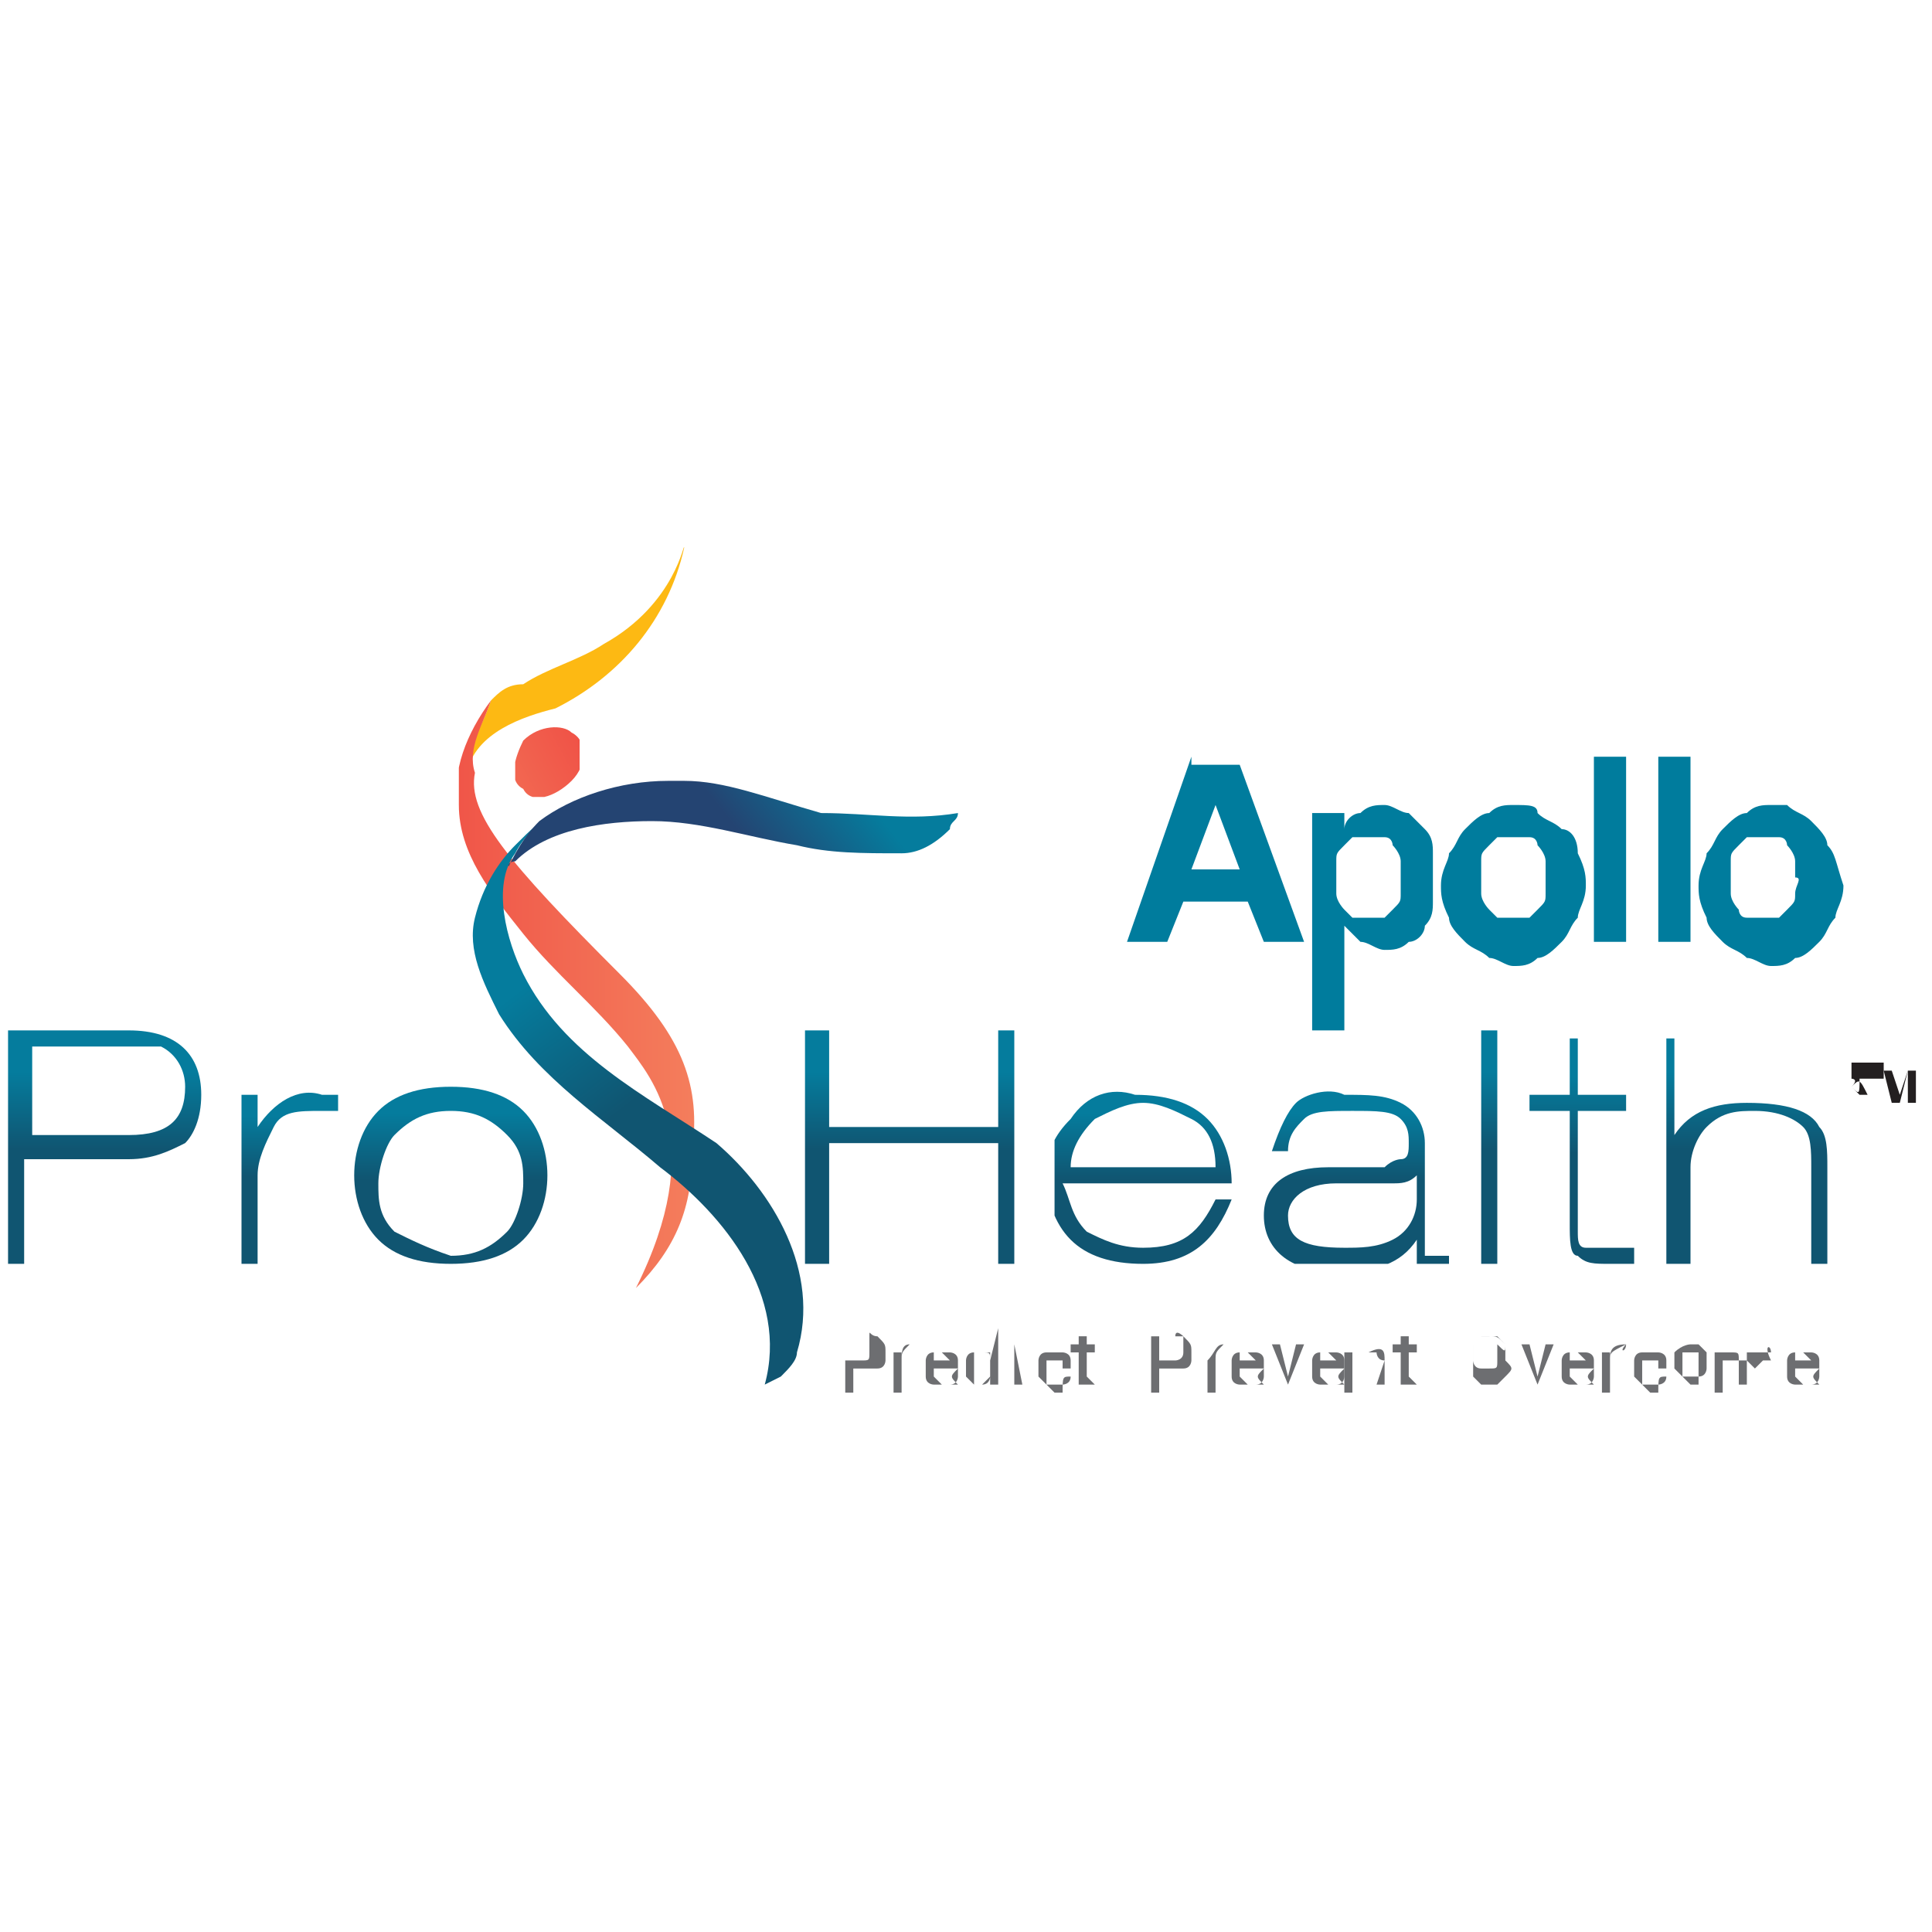 <?xml version="1.0" encoding="utf-8"?>
<!-- Generator: Adobe Illustrator 25.0.0, SVG Export Plug-In . SVG Version: 6.00 Build 0)  -->
<svg version="1.1" id="Layer_1" xmlns="http://www.w3.org/2000/svg" xmlns:xlink="http://www.w3.org/1999/xlink" x="0px" y="0px"
	 viewBox="0 0 24 24" style="enable-background:new 0 0 24 24;" xml:space="preserve">
<style type="text/css">
	.st0{clip-path:url(#SVGID_2_);}
	.st1{clip-path:url(#SVGID_4_);}
	.st2{clip-path:url(#SVGID_6_);fill:url(#SVGID_7_);}
	.st3{clip-path:url(#SVGID_9_);fill:url(#SVGID_10_);}
	.st4{clip-path:url(#SVGID_12_);fill:url(#SVGID_13_);}
	.st5{clip-path:url(#SVGID_15_);fill:url(#SVGID_16_);}
	.st6{clip-path:url(#SVGID_18_);fill:url(#SVGID_19_);}
	.st7{clip-path:url(#SVGID_21_);fill:url(#SVGID_22_);}
	.st8{clip-path:url(#SVGID_24_);fill:url(#SVGID_25_);}
	.st9{clip-path:url(#SVGID_27_);fill:url(#SVGID_28_);}
	.st10{clip-path:url(#SVGID_30_);fill-rule:evenodd;clip-rule:evenodd;fill:#007C9D;}
	.st11{clip-path:url(#SVGID_32_);fill:url(#SVGID_33_);}
	.st12{clip-path:url(#SVGID_35_);}
	.st13{clip-path:url(#SVGID_37_);}
	.st14{clip-path:url(#SVGID_39_);fill:url(#SVGID_40_);}
	.st15{clip-path:url(#SVGID_35_);fill:#FDB913;}
	.st16{clip-path:url(#SVGID_42_);}
	.st17{clip-path:url(#SVGID_44_);fill:url(#SVGID_45_);}
	.st18{clip-path:url(#SVGID_47_);fill:url(#SVGID_48_);}
	.st19{clip-path:url(#SVGID_50_);fill:url(#SVGID_51_);}
	.st20{clip-path:url(#SVGID_53_);fill:#6D6E71;}
	.st21{clip-path:url(#SVGID_53_);fill:#231F20;}
</style>
<g id="Artwork_55_1_">
	<g>
		<defs>
			<rect id="SVGID_1_" x="0.1" y="6.8" width="23.7" height="10.5"/>
		</defs>
		<clipPath id="SVGID_2_">
			<use xlink:href="#SVGID_1_"  style="overflow:visible;"/>
		</clipPath>
		<g class="st0">
			<defs>
				<rect id="SVGID_3_" x="0.1" y="6.8" width="23.7" height="10.5"/>
			</defs>
			<clipPath id="SVGID_4_">
				<use xlink:href="#SVGID_3_"  style="overflow:visible;"/>
			</clipPath>
			<g class="st1">
				<defs>
					<path id="SVGID_5_" d="M4.9,15.3c-0.2-0.2-0.2-0.4-0.2-0.6c0-0.2,0.1-0.5,0.2-0.6c0.2-0.2,0.4-0.3,0.7-0.3
						c0.3,0,0.5,0.1,0.7,0.3c0.2,0.2,0.2,0.4,0.2,0.6c0,0.2-0.1,0.5-0.2,0.6c-0.2,0.2-0.4,0.3-0.7,0.3C5.3,15.5,5.1,15.4,4.9,15.3
						 M4.7,13.8c-0.2,0.2-0.3,0.5-0.3,0.8c0,0.3,0.1,0.6,0.3,0.8c0.2,0.2,0.5,0.3,0.9,0.3c0.4,0,0.7-0.1,0.9-0.3
						c0.2-0.2,0.3-0.5,0.3-0.8c0-0.3-0.1-0.6-0.3-0.8c-0.2-0.2-0.5-0.3-0.9-0.3C5.2,13.5,4.9,13.6,4.7,13.8"/>
				</defs>
				<clipPath id="SVGID_6_">
					<use xlink:href="#SVGID_5_"  style="overflow:visible;"/>
				</clipPath>
				
					<linearGradient id="SVGID_7_" gradientUnits="userSpaceOnUse" x1="1.578" y1="21.439" x2="1.619" y2="21.439" gradientTransform="matrix(0 50.46 50.46 0 -1076.236 -66.052)">
					<stop  offset="0" style="stop-color:#057C9D"/>
					<stop  offset="0.142" style="stop-color:#057C9D"/>
					<stop  offset="0.521" style="stop-color:#105571"/>
					<stop  offset="1" style="stop-color:#105571"/>
				</linearGradient>
				<rect x="4.4" y="13.5" class="st2" width="2.4" height="2.2"/>
			</g>
			<g class="st1">
				<defs>
					<path id="SVGID_8_" d="M3.2,14v-0.4H3v2.1h0.2v-1.1c0-0.2,0.1-0.4,0.2-0.6c0.1-0.2,0.3-0.2,0.6-0.2c0.1,0,0.2,0,0.2,0l0,0v-0.2
						l0,0c-0.1,0-0.1,0-0.2,0C3.7,13.5,3.4,13.7,3.2,14"/>
				</defs>
				<clipPath id="SVGID_9_">
					<use xlink:href="#SVGID_8_"  style="overflow:visible;"/>
				</clipPath>
				
					<linearGradient id="SVGID_10_" gradientUnits="userSpaceOnUse" x1="1.626" y1="22.317" x2="1.667" y2="22.317" gradientTransform="matrix(0 49 49 0 -1089.897 -66.109)">
					<stop  offset="0" style="stop-color:#057C9D"/>
					<stop  offset="0.142" style="stop-color:#057C9D"/>
					<stop  offset="0.521" style="stop-color:#105571"/>
					<stop  offset="1" style="stop-color:#105571"/>
				</linearGradient>
				<rect x="3" y="13.5" class="st3" width="1.2" height="2.2"/>
			</g>
			<g class="st1">
				<defs>
					<path id="SVGID_11_" d="M0.4,13h1.2C1.8,13,1.9,13,2,13c0.2,0.1,0.3,0.3,0.3,0.5c0,0.4-0.2,0.6-0.7,0.6H0.4V13z M0.1,12.8v2.9
						h0.2v-1.3h1.3c0.3,0,0.5-0.1,0.7-0.2c0.1-0.1,0.2-0.3,0.2-0.6c0-0.5-0.3-0.8-0.9-0.8H0.1z"/>
				</defs>
				<clipPath id="SVGID_12_">
					<use xlink:href="#SVGID_11_"  style="overflow:visible;"/>
				</clipPath>
				
					<linearGradient id="SVGID_13_" gradientUnits="userSpaceOnUse" x1="1.47" y1="23.567" x2="1.51" y2="23.567" gradientTransform="matrix(0 65.889 65.889 0 -1551.437 -83.964)">
					<stop  offset="0" style="stop-color:#057C9D"/>
					<stop  offset="0.142" style="stop-color:#057C9D"/>
					<stop  offset="0.521" style="stop-color:#105571"/>
					<stop  offset="1" style="stop-color:#105571"/>
				</linearGradient>
				<rect x="0.1" y="12.8" class="st4" width="2.4" height="2.9"/>
			</g>
			<g class="st1">
				<defs>
					<path id="SVGID_14_" d="M19.5,12.9v0.7H19v0.2h0.5v1.4c0,0.2,0,0.4,0.1,0.4c0.1,0.1,0.2,0.1,0.4,0.1c0.1,0,0.2,0,0.3,0l0,0
						v-0.2c0,0-0.3,0-0.3,0c-0.1,0-0.2,0-0.3,0c-0.1,0-0.1-0.1-0.1-0.2v-1.5h0.6v-0.2h-0.6v-0.7H19.5z"/>
				</defs>
				<clipPath id="SVGID_15_">
					<use xlink:href="#SVGID_14_"  style="overflow:visible;"/>
				</clipPath>
				
					<linearGradient id="SVGID_16_" gradientUnits="userSpaceOnUse" x1="1.467" y1="16.786" x2="1.507" y2="16.786" gradientTransform="matrix(0 64.167 64.167 0 -1057.417 -81.144)">
					<stop  offset="0" style="stop-color:#057C9D"/>
					<stop  offset="0.142" style="stop-color:#057C9D"/>
					<stop  offset="0.521" style="stop-color:#105571"/>
					<stop  offset="1" style="stop-color:#105571"/>
				</linearGradient>
				<rect x="19" y="12.9" class="st5" width="1.3" height="2.8"/>
			</g>
			<g class="st1">
				<defs>
					<rect id="SVGID_17_" x="18.4" y="12.8" width="0.2" height="2.9"/>
				</defs>
				<clipPath id="SVGID_18_">
					<use xlink:href="#SVGID_17_"  style="overflow:visible;"/>
				</clipPath>
				
					<linearGradient id="SVGID_19_" gradientUnits="userSpaceOnUse" x1="1.47" y1="17.382" x2="1.51" y2="17.382" gradientTransform="matrix(0 65.889 65.889 0 -1126.704 -83.964)">
					<stop  offset="0" style="stop-color:#057C9D"/>
					<stop  offset="0.142" style="stop-color:#057C9D"/>
					<stop  offset="0.521" style="stop-color:#105571"/>
					<stop  offset="1" style="stop-color:#105571"/>
				</linearGradient>
				<rect x="18.4" y="12.8" class="st6" width="0.2" height="2.9"/>
			</g>
			<g class="st1">
				<defs>
					<path id="SVGID_20_" d="M16,15.1c0-0.2,0.2-0.4,0.6-0.4l0.7,0c0.1,0,0.2,0,0.3-0.1v0.3c0,0.2-0.1,0.4-0.3,0.5
						c-0.2,0.1-0.4,0.1-0.6,0.1C16.2,15.5,16,15.4,16,15.1 M16.1,13.7c-0.1,0.1-0.2,0.3-0.3,0.6l0,0H16l0,0c0-0.2,0.1-0.3,0.2-0.4
						c0.1-0.1,0.3-0.1,0.6-0.1c0.3,0,0.5,0,0.6,0.1c0.1,0.1,0.1,0.2,0.1,0.3c0,0.1,0,0.2-0.1,0.2c0,0-0.1,0-0.2,0.1l-0.7,0
						c-0.5,0-0.8,0.2-0.8,0.6c0,0.4,0.3,0.7,0.9,0.7c0.5,0,0.8-0.1,1-0.4c0,0.1,0,0.2,0,0.3c0,0.1,0.1,0.1,0.2,0.1
						c0.1,0,0.2,0,0.2,0l0,0v-0.2l0,0c-0.1,0-0.1,0-0.2,0c-0.1,0-0.1,0-0.1,0c0,0,0-0.1,0-0.2v-1.2c0-0.2-0.1-0.4-0.3-0.5
						c-0.2-0.1-0.4-0.1-0.7-0.1C16.5,13.5,16.2,13.6,16.1,13.7"/>
				</defs>
				<clipPath id="SVGID_21_">
					<use xlink:href="#SVGID_20_"  style="overflow:visible;"/>
				</clipPath>
				
					<linearGradient id="SVGID_22_" gradientUnits="userSpaceOnUse" x1="1.578" y1="16.134" x2="1.619" y2="16.134" gradientTransform="matrix(0 50.46 50.46 0 -797.22 -66.052)">
					<stop  offset="0" style="stop-color:#057C9D"/>
					<stop  offset="0.142" style="stop-color:#057C9D"/>
					<stop  offset="0.521" style="stop-color:#105571"/>
					<stop  offset="1" style="stop-color:#105571"/>
				</linearGradient>
				<rect x="15.7" y="13.5" class="st7" width="2.4" height="2.2"/>
			</g>
			<g class="st1">
				<defs>
					<polygon id="SVGID_23_" points="12.4,12.8 12.4,14 10.3,14 10.3,12.8 10,12.8 10,15.7 10.3,15.7 10.3,14.2 12.4,14.2 
						12.4,15.7 12.7,15.7 12.7,12.8 					"/>
				</defs>
				<clipPath id="SVGID_24_">
					<use xlink:href="#SVGID_23_"  style="overflow:visible;"/>
				</clipPath>
				
					<linearGradient id="SVGID_25_" gradientUnits="userSpaceOnUse" x1="1.47" y1="19.974" x2="1.51" y2="19.974" gradientTransform="matrix(0 65.889 65.889 0 -1304.715 -83.964)">
					<stop  offset="0" style="stop-color:#057C9D"/>
					<stop  offset="0.142" style="stop-color:#057C9D"/>
					<stop  offset="0.521" style="stop-color:#105571"/>
					<stop  offset="1" style="stop-color:#105571"/>
				</linearGradient>
				<rect x="10" y="12.8" class="st8" width="2.6" height="2.9"/>
			</g>
			<g class="st1">
				<defs>
					<path id="SVGID_26_" d="M13.6,13.9c0.2-0.1,0.4-0.2,0.6-0.2c0.2,0,0.4,0.1,0.6,0.2c0.2,0.1,0.3,0.3,0.3,0.6h-1.8
						C13.3,14.3,13.4,14.1,13.6,13.9 M13.3,13.9c-0.2,0.2-0.3,0.4-0.3,0.7c0,0.3,0.1,0.6,0.3,0.8c0.2,0.2,0.5,0.3,0.9,0.3
						c0.6,0,0.9-0.3,1.1-0.8l0,0h-0.2l0,0c-0.2,0.4-0.4,0.6-0.9,0.6c-0.3,0-0.5-0.1-0.7-0.2c-0.2-0.2-0.2-0.4-0.3-0.6h2.1v0
						c0-0.3-0.1-0.6-0.3-0.8c-0.2-0.2-0.5-0.3-0.9-0.3C13.8,13.5,13.5,13.6,13.3,13.9"/>
				</defs>
				<clipPath id="SVGID_27_">
					<use xlink:href="#SVGID_26_"  style="overflow:visible;"/>
				</clipPath>
				
					<linearGradient id="SVGID_28_" gradientUnits="userSpaceOnUse" x1="1.578" y1="17.386" x2="1.619" y2="17.386" gradientTransform="matrix(0 50.46 50.46 0 -863.094 -66.052)">
					<stop  offset="0" style="stop-color:#057C9D"/>
					<stop  offset="0.142" style="stop-color:#057C9D"/>
					<stop  offset="0.521" style="stop-color:#105571"/>
					<stop  offset="1" style="stop-color:#105571"/>
				</linearGradient>
				<rect x="13.1" y="13.5" class="st9" width="2.3" height="2.2"/>
			</g>
			<g class="st1">
				<defs>
					<rect id="SVGID_29_" x="0.1" y="6.8" width="23.7" height="10.5"/>
				</defs>
				<clipPath id="SVGID_30_">
					<use xlink:href="#SVGID_29_"  style="overflow:visible;"/>
				</clipPath>
				<path class="st10" d="M14.8,9.4L14,11.7h0.5l0.2-0.5h0.8l0.2,0.5h0.5l-0.8-2.2H14.8z M14.8,10.8l0.3-0.8h0l0.3,0.8H14.8z
					 M17.7,10.3c-0.1-0.1-0.1-0.1-0.2-0.2c-0.1,0-0.2-0.1-0.3-0.1c-0.1,0-0.2,0-0.3,0.1c-0.1,0-0.2,0.1-0.2,0.2h0v-0.2h-0.4v2.7h0.4
					v-1.3h0c0.1,0.1,0.1,0.1,0.2,0.2c0.1,0,0.2,0.1,0.3,0.1c0.1,0,0.2,0,0.3-0.1c0.1,0,0.2-0.1,0.2-0.2c0.1-0.1,0.1-0.2,0.1-0.3
					c0-0.1,0-0.2,0-0.3c0-0.1,0-0.2,0-0.3C17.8,10.5,17.8,10.4,17.7,10.3 M17.4,11.1c0,0.1,0,0.1-0.1,0.2c0,0-0.1,0.1-0.1,0.1
					c0,0-0.1,0-0.2,0c-0.1,0-0.1,0-0.2,0c0,0-0.1-0.1-0.1-0.1c0,0-0.1-0.1-0.1-0.2c0-0.1,0-0.1,0-0.2c0-0.1,0-0.1,0-0.2
					c0-0.1,0-0.1,0.1-0.2c0,0,0.1-0.1,0.1-0.1c0,0,0.1,0,0.2,0c0.1,0,0.1,0,0.2,0c0.1,0,0.1,0.1,0.1,0.1c0,0,0.1,0.1,0.1,0.2
					c0,0.1,0,0.1,0,0.2C17.4,10.9,17.4,11,17.4,11.1 M19.4,10.3c-0.1-0.1-0.2-0.1-0.3-0.2C19.1,10,19,10,18.8,10
					c-0.1,0-0.2,0-0.3,0.1c-0.1,0-0.2,0.1-0.3,0.2c-0.1,0.1-0.1,0.2-0.2,0.3c0,0.1-0.1,0.2-0.1,0.4c0,0.1,0,0.2,0.1,0.4
					c0,0.1,0.1,0.2,0.2,0.3c0.1,0.1,0.2,0.1,0.3,0.2c0.1,0,0.2,0.1,0.3,0.1c0.1,0,0.2,0,0.3-0.1c0.1,0,0.2-0.1,0.3-0.2
					c0.1-0.1,0.1-0.2,0.2-0.3c0-0.1,0.1-0.2,0.1-0.4c0-0.1,0-0.2-0.1-0.4C19.6,10.4,19.5,10.3,19.4,10.3 M19.2,11.1
					c0,0.1,0,0.1-0.1,0.2c0,0-0.1,0.1-0.1,0.1c-0.1,0-0.1,0-0.2,0s-0.1,0-0.2,0c0,0-0.1-0.1-0.1-0.1c0,0-0.1-0.1-0.1-0.2
					c0-0.1,0-0.1,0-0.2c0-0.1,0-0.1,0-0.2c0-0.1,0-0.1,0.1-0.2c0,0,0.1-0.1,0.1-0.1c0.1,0,0.1,0,0.2,0s0.1,0,0.2,0
					c0.1,0,0.1,0.1,0.1,0.1c0,0,0.1,0.1,0.1,0.2c0,0.1,0,0.1,0,0.2C19.2,10.9,19.2,11,19.2,11.1 M19.8,11.7h0.4V9.4h-0.4V11.7z
					 M20.5,11.7H21V9.4h-0.4V11.7z M22.7,10.5c0-0.1-0.1-0.2-0.2-0.3c-0.1-0.1-0.2-0.1-0.3-0.2C22.2,10,22.1,10,22,10
					c-0.1,0-0.2,0-0.3,0.1c-0.1,0-0.2,0.1-0.3,0.2c-0.1,0.1-0.1,0.2-0.2,0.3c0,0.1-0.1,0.2-0.1,0.4c0,0.1,0,0.2,0.1,0.4
					c0,0.1,0.1,0.2,0.2,0.3c0.1,0.1,0.2,0.1,0.3,0.2c0.1,0,0.2,0.1,0.3,0.1c0.1,0,0.2,0,0.3-0.1c0.1,0,0.2-0.1,0.3-0.2
					c0.1-0.1,0.1-0.2,0.2-0.3c0-0.1,0.1-0.2,0.1-0.4C22.8,10.7,22.8,10.6,22.7,10.5 M22.3,11.1c0,0.1,0,0.1-0.1,0.2
					c0,0-0.1,0.1-0.1,0.1c-0.1,0-0.1,0-0.2,0c-0.1,0-0.1,0-0.2,0c-0.1,0-0.1-0.1-0.1-0.1c0,0-0.1-0.1-0.1-0.2c0-0.1,0-0.1,0-0.2
					c0-0.1,0-0.1,0-0.2c0-0.1,0-0.1,0.1-0.2c0,0,0.1-0.1,0.1-0.1c0.1,0,0.1,0,0.2,0c0.1,0,0.1,0,0.2,0c0.1,0,0.1,0.1,0.1,0.1
					c0,0,0.1,0.1,0.1,0.2c0,0.1,0,0.1,0,0.2C22.4,10.9,22.3,11,22.3,11.1"/>
			</g>
			<g class="st1">
				<defs>
					<path id="SVGID_31_" d="M20.7,12.8v2.9H21v-1.2c0-0.2,0.1-0.4,0.2-0.5c0.2-0.2,0.4-0.2,0.6-0.2c0.3,0,0.5,0.1,0.6,0.2
						c0.1,0.1,0.1,0.3,0.1,0.5v1.3h0.2v-1.3c0-0.2,0-0.4-0.1-0.5c-0.1-0.2-0.4-0.3-0.9-0.3c-0.4,0-0.7,0.1-0.9,0.4v-1.2H20.7z"/>
				</defs>
				<clipPath id="SVGID_32_">
					<use xlink:href="#SVGID_31_"  style="overflow:visible;"/>
				</clipPath>
				
					<linearGradient id="SVGID_33_" gradientUnits="userSpaceOnUse" x1="1.47" y1="16.225" x2="1.51" y2="16.225" gradientTransform="matrix(0 65.889 65.889 0 -1047.253 -83.964)">
					<stop  offset="0" style="stop-color:#057C9D"/>
					<stop  offset="0.142" style="stop-color:#057C9D"/>
					<stop  offset="0.521" style="stop-color:#105571"/>
					<stop  offset="1" style="stop-color:#105571"/>
				</linearGradient>
				<rect x="20.7" y="12.8" class="st11" width="2.1" height="2.9"/>
			</g>
			<g class="st1">
				<defs>
					<rect id="SVGID_34_" x="0.1" y="6.8" width="23.7" height="10.5"/>
				</defs>
				<clipPath id="SVGID_35_">
					<use xlink:href="#SVGID_34_"  style="overflow:visible;"/>
				</clipPath>
				<g class="st12">
					<g>
						<defs>
							<rect id="SVGID_36_" x="6.4" y="9" width="0.8" height="0.9"/>
						</defs>
						<clipPath id="SVGID_37_">
							<use xlink:href="#SVGID_36_"  style="overflow:visible;"/>
						</clipPath>
						<g class="st13">
							<defs>
								<path id="SVGID_38_" d="M7.1,9.7C6.9,9.9,6.6,10,6.5,9.8C6.3,9.7,6.4,9.4,6.5,9.2C6.7,9,7,9,7.1,9.1
									C7.3,9.2,7.3,9.5,7.1,9.7"/>
							</defs>
							<clipPath id="SVGID_39_">
								<use xlink:href="#SVGID_38_"  style="overflow:visible;"/>
							</clipPath>
							
								<linearGradient id="SVGID_40_" gradientUnits="userSpaceOnUse" x1="4.894" y1="25.696" x2="4.935" y2="25.696" gradientTransform="matrix(-42.393 22.231 23.925 43.034 -400.101 -1205.339)">
								<stop  offset="0" style="stop-color:#F05347"/>
								<stop  offset="1" style="stop-color:#F47F5D"/>
							</linearGradient>
							<polygon class="st14" points="7.7,9.7 6.6,10.4 5.9,9.2 7.1,8.6 							"/>
						</g>
					</g>
				</g>
				<path class="st15" d="M5.8,9.6C5.8,9.5,5.8,9.5,5.8,9.6c0.1-0.5,0.7-0.7,1.1-0.8c0.8-0.4,1.4-1.1,1.6-2c0-0.1-0.1,0.7-1,1.2
					c-0.3,0.2-0.7,0.3-1,0.5C6.3,8.5,6.2,8.6,6.1,8.7C6,9,5.8,9.3,5.8,9.6"/>
				<g class="st12">
					<g>
						<defs>
							<rect id="SVGID_41_" x="5.7" y="8.7" width="3" height="7.3"/>
						</defs>
						<clipPath id="SVGID_42_">
							<use xlink:href="#SVGID_41_"  style="overflow:visible;"/>
						</clipPath>
						<g class="st16">
							<defs>
								<path id="SVGID_43_" d="M7.7,12.1c-1.4-1.4-1.9-2-1.8-2.5C5.8,9.3,6,9,6.1,8.7C5.8,9.1,5.6,9.6,5.7,10
									c0,0.6,0.4,1.1,0.8,1.6c0.4,0.5,0.9,0.9,1.3,1.4c0.3,0.4,1,1.2,0.1,3c0.5-0.5,0.7-1,0.7-1.7C8.7,13.5,8.5,12.9,7.7,12.1"/>
							</defs>
							<clipPath id="SVGID_44_">
								<use xlink:href="#SVGID_43_"  style="overflow:visible;"/>
							</clipPath>
							
								<linearGradient id="SVGID_45_" gradientUnits="userSpaceOnUse" x1="-1.605" y1="22.472" x2="-1.564" y2="22.472" gradientTransform="matrix(76.307 4.165 4.165 -76.307 34.434 1733.775)">
								<stop  offset="0" style="stop-color:#F05347"/>
								<stop  offset="1" style="stop-color:#F47F5D"/>
							</linearGradient>
							<polygon class="st17" points="5.7,8.5 9.2,8.7 8.8,16.2 5.2,16 							"/>
						</g>
					</g>
				</g>
			</g>
			<g class="st1">
				<defs>
					<path id="SVGID_46_" d="M6.4,10.5C6.2,10.7,6,11,5.9,11.4c-0.1,0.4,0.1,0.8,0.3,1.2c0.5,0.8,1.3,1.3,2,1.9
						c0.8,0.6,1.6,1.6,1.3,2.7c0,0,0,0,0,0h0c0,0,0.2-0.1,0.2-0.1c0.1-0.1,0.2-0.2,0.2-0.3c0.3-1-0.3-2-1-2.6
						C8,13.6,7,13.1,6.5,12.1c-0.2-0.4-0.4-1.1-0.1-1.5c0.1-0.2,0.3-0.4,0.5-0.5C6.7,10.2,6.6,10.3,6.4,10.5"/>
				</defs>
				<clipPath id="SVGID_47_">
					<use xlink:href="#SVGID_46_"  style="overflow:visible;"/>
				</clipPath>
				
					<linearGradient id="SVGID_48_" gradientUnits="userSpaceOnUse" x1="0.223" y1="22.552" x2="0.264" y2="22.552" gradientTransform="matrix(77.168 114.562 114.562 -77.168 -2594.479 1725.886)">
					<stop  offset="0" style="stop-color:#057C9D"/>
					<stop  offset="0.142" style="stop-color:#057C9D"/>
					<stop  offset="0.521" style="stop-color:#105571"/>
					<stop  offset="1" style="stop-color:#105571"/>
				</linearGradient>
				<polygon class="st18" points="8.8,8.1 13.5,15 7.2,19.2 2.5,12.3 				"/>
			</g>
			<g class="st1">
				<defs>
					<path id="SVGID_49_" d="M6.7,10.2c-0.2,0.2-0.3,0.4-0.4,0.6c0,0,0-0.1,0.1-0.1c0.4-0.4,1.1-0.5,1.7-0.5c0.6,0,1.2,0.2,1.8,0.3
						c0.4,0.1,0.8,0.1,1.3,0.1c0.2,0,0.4-0.1,0.6-0.3c0-0.1,0.1-0.1,0.1-0.2c-0.6,0.1-1.1,0-1.7,0C9.5,9.9,9,9.7,8.5,9.7
						c-0.1,0-0.1,0-0.2,0C7.7,9.7,7.1,9.9,6.7,10.2"/>
				</defs>
				<clipPath id="SVGID_50_">
					<use xlink:href="#SVGID_49_"  style="overflow:visible;"/>
				</clipPath>
				
					<linearGradient id="SVGID_51_" gradientUnits="userSpaceOnUse" x1="3.125" y1="23.954" x2="3.165" y2="23.954" gradientTransform="matrix(-79.844 61.781 61.781 79.844 -1219.637 -2096.702)">
					<stop  offset="0" style="stop-color:#057C9D"/>
					<stop  offset="0.142" style="stop-color:#057C9D"/>
					<stop  offset="0.521" style="stop-color:#244472"/>
					<stop  offset="1" style="stop-color:#244472"/>
				</linearGradient>
				<polygon class="st19" points="12.3,10.4 8.4,13.4 5.8,10.1 9.7,7.1 				"/>
			</g>
			<g class="st1">
				<defs>
					<rect id="SVGID_52_" x="0.1" y="6.8" width="23.7" height="10.5"/>
				</defs>
				<clipPath id="SVGID_53_">
					<use xlink:href="#SVGID_52_"  style="overflow:visible;"/>
				</clipPath>
				<path class="st20" d="M10.9,16.6C10.9,16.6,10.9,16.6,10.9,16.6c0.1,0.1,0.1,0.1,0.1,0.2c0,0,0,0.1,0,0.1s0,0.1-0.1,0.1
					c0,0-0.1,0-0.1,0h-0.2v0.3h-0.1v-0.7h0.3C10.8,16.5,10.8,16.6,10.9,16.6 M10.8,16.8C10.9,16.8,10.9,16.8,10.8,16.8
					c0-0.1,0-0.1,0-0.2c0,0,0,0,0,0c0,0,0,0-0.1,0h-0.2v0.3h0.2C10.8,16.9,10.8,16.9,10.8,16.8"/>
				<path class="st20" d="M11.3,16.7C11.3,16.7,11.3,16.7,11.3,16.7L11.3,16.7C11.3,16.8,11.3,16.8,11.3,16.7
					C11.3,16.8,11.3,16.8,11.3,16.7c-0.1,0.1-0.1,0.1-0.1,0.2v0.4h-0.1v-0.5h0.1l0,0.1C11.2,16.8,11.2,16.7,11.3,16.7
					C11.3,16.7,11.3,16.7,11.3,16.7C11.3,16.7,11.3,16.7,11.3,16.7"/>
				<path class="st20" d="M11.9,17h-0.3c0,0,0,0.1,0,0.1c0,0,0,0,0.1,0.1c0,0,0,0,0.1,0c0,0,0.1,0,0.1,0
					C11.8,17.1,11.8,17.1,11.9,17l0,0.1c0,0,0,0.1-0.1,0.1c0,0-0.1,0-0.1,0c0,0-0.1,0-0.1,0c0,0-0.1,0-0.1-0.1c0,0,0-0.1,0-0.1v0
					c0-0.1,0-0.1,0-0.1c0,0,0-0.1,0.1-0.1c0,0,0.1,0,0.1,0c0,0,0.1,0,0.1,0c0,0,0.1,0,0.1,0.1C11.9,16.9,11.9,16.9,11.9,17L11.9,17z
					 M11.8,16.9C11.8,16.9,11.8,16.8,11.8,16.9c-0.1-0.1-0.1-0.1-0.1-0.1c0,0-0.1,0-0.1,0c0,0,0,0.1,0,0.1L11.8,16.9L11.8,16.9z"/>
				<path class="st20" d="M12.4,16.5v0.7h-0.1l0-0.1c0,0-0.1,0.1-0.1,0.1c0,0-0.1,0-0.1,0c0,0-0.1-0.1-0.1-0.1c0,0,0-0.1,0-0.1v0
					c0-0.1,0-0.1,0-0.1c0,0,0-0.1,0.1-0.1c0,0,0.1,0,0.1,0c0.1,0,0.1,0,0.1,0.1L12.4,16.5L12.4,16.5z M12.3,17.1v-0.2c0,0,0,0,0-0.1
					c0,0,0,0-0.1,0c0,0-0.1,0-0.1,0c0,0,0,0,0,0.1c0,0,0,0.1,0,0.1v0c0,0,0,0.1,0,0.1c0,0,0,0,0,0.1c0,0,0,0,0.1,0
					C12.3,17.2,12.3,17.1,12.3,17.1"/>
				<path class="st20" d="M12.7,16.6C12.7,16.6,12.7,16.6,12.7,16.6C12.7,16.6,12.7,16.6,12.7,16.6C12.7,16.6,12.7,16.6,12.7,16.6
					C12.6,16.6,12.6,16.6,12.7,16.6C12.6,16.6,12.6,16.6,12.7,16.6C12.6,16.6,12.6,16.6,12.7,16.6C12.6,16.5,12.6,16.5,12.7,16.6
					C12.7,16.5,12.7,16.5,12.7,16.6 M12.6,16.7L12.6,16.7l0.1,0.5h-0.1V16.7z"/>
				<path class="st20" d="M13.3,17.1C13.3,17.1,13.3,17.1,13.3,17.1c0,0.1-0.1,0.1-0.1,0.1c0,0-0.1,0-0.1,0c0,0-0.1,0-0.1,0
					c0,0-0.1-0.1-0.1-0.1c0,0,0-0.1,0-0.1v0c0,0,0-0.1,0-0.1c0,0,0-0.1,0.1-0.1c0,0,0.1,0,0.1,0c0,0,0.1,0,0.1,0c0,0,0.1,0,0.1,0.1
					c0,0,0,0.1,0,0.1h-0.1c0,0,0,0,0-0.1c0,0,0,0,0,0c0,0,0,0-0.1,0c0,0-0.1,0-0.1,0c0,0,0,0,0,0.1c0,0,0,0.1,0,0.1v0
					c0,0.1,0,0.1,0,0.1c0,0,0.1,0.1,0.1,0.1c0,0,0,0,0.1,0c0,0,0,0,0,0C13.2,17.1,13.2,17.1,13.3,17.1L13.3,17.1z"/>
				<path class="st20" d="M13.6,17.2C13.6,17.2,13.6,17.2,13.6,17.2c-0.1,0-0.1,0-0.2,0c0,0,0-0.1,0-0.1v-0.3h-0.1v-0.1h0.1v-0.1
					h0.1v0.1h0.1v0.1h-0.1v0.3C13.5,17.1,13.5,17.1,13.6,17.2C13.6,17.2,13.6,17.2,13.6,17.2C13.6,17.2,13.6,17.2,13.6,17.2
					C13.6,17.2,13.6,17.2,13.6,17.2L13.6,17.2z"/>
				<path class="st20" d="M13.9,17.1C13.9,17.2,13.9,17.2,13.9,17.1C13.9,17.2,13.9,17.2,13.9,17.1C13.8,17.2,13.8,17.2,13.9,17.1
					C13.8,17.2,13.8,17.2,13.9,17.1C13.8,17.2,13.8,17.2,13.9,17.1C13.8,17.2,13.8,17.2,13.9,17.1C13.8,17.1,13.8,17.1,13.9,17.1
					C13.8,17.1,13.8,17.1,13.9,17.1"/>
				<path class="st20" d="M14.7,16.6C14.8,16.6,14.8,16.6,14.7,16.6c0.1,0.1,0.1,0.1,0.1,0.2c0,0,0,0.1,0,0.1c0,0,0,0.1-0.1,0.1
					c0,0-0.1,0-0.1,0h-0.2v0.3h-0.1v-0.7h0.3C14.6,16.5,14.7,16.6,14.7,16.6 M14.7,16.8C14.7,16.8,14.7,16.8,14.7,16.8
					c0-0.1,0-0.1,0-0.2c0,0,0,0,0,0c0,0,0,0-0.1,0h-0.2v0.3h0.2C14.6,16.9,14.7,16.9,14.7,16.8"/>
				<path class="st20" d="M15.2,16.7C15.2,16.7,15.2,16.7,15.2,16.7L15.2,16.7C15.2,16.8,15.2,16.8,15.2,16.7
					C15.1,16.8,15.1,16.8,15.2,16.7c-0.1,0.1-0.1,0.1-0.1,0.2v0.4H15v-0.5H15l0,0.1C15.1,16.8,15.1,16.7,15.2,16.7
					C15.1,16.7,15.1,16.7,15.2,16.7C15.2,16.7,15.2,16.7,15.2,16.7"/>
				<path class="st20" d="M15.7,17h-0.3c0,0,0,0.1,0,0.1c0,0,0,0,0.1,0.1c0,0,0,0,0.1,0c0,0,0.1,0,0.1,0
					C15.6,17.1,15.6,17.1,15.7,17l0,0.1c0,0,0,0.1-0.1,0.1c0,0-0.1,0-0.1,0c0,0-0.1,0-0.1,0c0,0-0.1,0-0.1-0.1c0,0,0-0.1,0-0.1v0
					c0-0.1,0-0.1,0-0.1c0,0,0-0.1,0.1-0.1c0,0,0.1,0,0.1,0c0,0,0.1,0,0.1,0c0,0,0.1,0,0.1,0.1C15.7,16.9,15.7,16.9,15.7,17L15.7,17z
					 M15.6,16.9C15.6,16.9,15.6,16.8,15.6,16.9c-0.1-0.1-0.1-0.1-0.1-0.1c0,0-0.1,0-0.1,0s0,0.1,0,0.1L15.6,16.9L15.6,16.9z"/>
				<polygon class="st20" points="16.2,16.7 16,17.2 16,17.2 16,17.2 15.8,16.7 15.9,16.7 16,17.1 16.1,16.7 				"/>
				<path class="st20" d="M16.7,17h-0.3c0,0,0,0.1,0,0.1c0,0,0,0,0.1,0.1c0,0,0,0,0.1,0c0,0,0.1,0,0.1,0
					C16.6,17.1,16.6,17.1,16.7,17l0,0.1c0,0,0,0.1-0.1,0.1c0,0-0.1,0-0.1,0c0,0-0.1,0-0.1,0c0,0-0.1,0-0.1-0.1c0,0,0-0.1,0-0.1v0
					c0-0.1,0-0.1,0-0.1c0,0,0-0.1,0.1-0.1c0,0,0.1,0,0.1,0c0,0,0.1,0,0.1,0c0,0,0.1,0,0.1,0.1C16.7,16.9,16.7,16.9,16.7,17L16.7,17z
					 M16.6,16.9C16.6,16.9,16.6,16.8,16.6,16.9c-0.1-0.1-0.1-0.1-0.1-0.1c0,0-0.1,0-0.1,0s0,0.1,0,0.1L16.6,16.9L16.6,16.9z"/>
				<path class="st20" d="M17.2,16.9v0.3h-0.1L17.2,16.9c-0.1,0-0.1-0.1-0.1-0.1c0,0,0,0-0.1,0c0,0-0.1,0-0.1,0c0,0,0,0-0.1,0.1v0.4
					h-0.1v-0.5h0.1l0,0.1c0,0,0,0,0.1-0.1c0,0,0.1,0,0.1,0C17.2,16.7,17.2,16.8,17.2,16.9"/>
				<path class="st20" d="M17.6,17.2C17.6,17.2,17.5,17.2,17.6,17.2c-0.1,0-0.1,0-0.2,0c0,0,0-0.1,0-0.1v-0.3h-0.1v-0.1h0.1v-0.1
					h0.1v0.1h0.1v0.1h-0.1v0.3C17.5,17.1,17.5,17.1,17.6,17.2C17.5,17.2,17.5,17.2,17.6,17.2C17.6,17.2,17.6,17.2,17.6,17.2
					C17.6,17.2,17.6,17.2,17.6,17.2L17.6,17.2z"/>
				<path class="st20" d="M17.8,17.1C17.8,17.2,17.8,17.2,17.8,17.1C17.8,17.2,17.8,17.2,17.8,17.1C17.8,17.2,17.8,17.2,17.8,17.1
					C17.7,17.2,17.7,17.2,17.8,17.1C17.7,17.2,17.7,17.2,17.8,17.1C17.7,17.2,17.7,17.2,17.8,17.1C17.7,17.1,17.7,17.1,17.8,17.1
					C17.8,17.1,17.8,17.1,17.8,17.1"/>
				<path class="st20" d="M18.7,17.1c0,0-0.1,0.1-0.1,0.1c0,0-0.1,0-0.1,0c-0.1,0-0.1,0-0.1,0c0,0-0.1-0.1-0.1-0.1c0,0,0-0.1,0-0.2
					v0c0-0.1,0-0.1,0-0.2c0,0,0.1-0.1,0.1-0.1c0,0,0.1,0,0.1,0c0.1,0,0.1,0,0.1,0c0,0,0.1,0.1,0.1,0.1c0,0,0,0.1,0,0.2v0
					C18.8,17,18.8,17,18.7,17.1 M18.7,16.7C18.7,16.7,18.6,16.7,18.7,16.7c-0.1-0.1-0.1-0.1-0.2-0.1c0,0-0.1,0-0.1,0
					c0,0,0,0-0.1,0.1c0,0,0,0.1,0,0.1v0c0,0.1,0,0.1,0,0.1c0,0,0,0.1,0.1,0.1c0,0,0.1,0,0.1,0c0.1,0,0.1,0,0.1-0.1c0,0,0-0.1,0-0.2
					v0C18.7,16.8,18.7,16.8,18.7,16.7"/>
				<polygon class="st20" points="19.3,16.7 19.1,17.2 19.1,17.2 19.1,17.2 18.9,16.7 19,16.7 19.1,17.1 19.2,16.7 				"/>
				<path class="st20" d="M19.8,17h-0.3c0,0,0,0.1,0,0.1c0,0,0,0,0.1,0.1c0,0,0,0,0.1,0c0,0,0.1,0,0.1,0
					C19.7,17.1,19.7,17.1,19.8,17l0,0.1c0,0,0,0.1-0.1,0.1c0,0-0.1,0-0.1,0c0,0-0.1,0-0.1,0c0,0-0.1,0-0.1-0.1c0,0,0-0.1,0-0.1v0
					c0-0.1,0-0.1,0-0.1c0,0,0-0.1,0.1-0.1c0,0,0.1,0,0.1,0c0,0,0.1,0,0.1,0c0,0,0.1,0,0.1,0.1C19.8,16.9,19.8,16.9,19.8,17L19.8,17z
					 M19.7,16.9C19.7,16.9,19.7,16.8,19.7,16.9c-0.1-0.1-0.1-0.1-0.1-0.1c0,0-0.1,0-0.1,0c0,0,0,0.1,0,0.1L19.7,16.9L19.7,16.9z"/>
				<path class="st20" d="M20.2,16.7C20.2,16.7,20.2,16.7,20.2,16.7L20.2,16.7C20.2,16.8,20.1,16.8,20.2,16.7
					C20.1,16.8,20.1,16.8,20.2,16.7C20,16.8,20,16.8,20,16.9v0.4h-0.1v-0.5H20l0,0.1C20,16.8,20,16.7,20.2,16.7
					C20.1,16.7,20.1,16.7,20.2,16.7C20.1,16.7,20.1,16.7,20.2,16.7"/>
				<path class="st20" d="M20.7,17.1C20.7,17.1,20.7,17.1,20.7,17.1c0,0.1-0.1,0.1-0.1,0.1c0,0-0.1,0-0.1,0c0,0-0.1,0-0.1,0
					c0,0-0.1-0.1-0.1-0.1c0,0,0-0.1,0-0.1v0c0,0,0-0.1,0-0.1c0,0,0-0.1,0.1-0.1c0,0,0.1,0,0.1,0c0,0,0.1,0,0.1,0c0,0,0.1,0,0.1,0.1
					c0,0,0,0.1,0,0.1h-0.1c0,0,0,0,0-0.1c0,0,0,0,0,0c0,0,0,0-0.1,0c0,0-0.1,0-0.1,0c0,0,0,0,0,0.1c0,0,0,0.1,0,0.1v0
					c0,0.1,0,0.1,0,0.1c0,0,0.1,0.1,0.1,0.1c0,0,0,0,0.1,0c0,0,0,0,0,0C20.6,17.1,20.6,17.1,20.7,17.1L20.7,17.1z"/>
				<path class="st20" d="M20.8,16.8C20.8,16.8,20.8,16.8,20.8,16.8c0.1-0.1,0.2-0.1,0.2-0.1c0,0,0.1,0,0.1,0c0,0,0.1,0.1,0.1,0.1
					c0,0,0,0.1,0,0.1v0c0,0,0,0.1,0,0.1c0,0,0,0.1-0.1,0.1c0,0-0.1,0-0.1,0c0,0-0.1,0-0.1,0c0,0-0.1-0.1-0.1-0.1c0,0,0-0.1,0-0.1v0
					C20.8,16.9,20.8,16.9,20.8,16.8 M20.9,17.1C20.9,17.1,20.9,17.1,20.9,17.1c0.1,0.1,0.1,0.1,0.1,0.1c0,0,0.1,0,0.1,0
					c0,0,0,0,0-0.1c0,0,0-0.1,0-0.1v0c0,0,0-0.1,0-0.1c0,0,0-0.1,0-0.1c0,0,0,0-0.1,0c0,0-0.1,0-0.1,0c0,0,0,0,0,0.1
					c0,0,0,0.1,0,0.1L20.9,17.1C20.8,17,20.9,17,20.9,17.1"/>
				<path class="st20" d="M22,16.8c0,0,0,0.1,0,0.1v0.3H22v-0.3C22,16.9,22,16.8,22,16.8c-0.1,0-0.1,0-0.2,0c0,0,0,0-0.1,0
					c0,0,0,0,0,0c0,0,0,0,0,0.1v0.3h-0.1v-0.3c0-0.1,0-0.1-0.1-0.1c0,0-0.1,0-0.1,0c0,0,0,0,0,0.1v0.4h-0.1v-0.5h0.1l0,0.1
					c0,0,0,0,0.1,0c0,0,0.1,0,0.1,0c0,0,0.1,0,0.1,0c0,0,0,0,0.1,0.1c0,0,0,0,0.1-0.1c0,0,0.1,0,0.1,0C21.9,16.7,22,16.7,22,16.8"/>
				<path class="st20" d="M22.6,17h-0.3c0,0,0,0.1,0,0.1c0,0,0,0,0.1,0.1c0,0,0,0,0.1,0c0,0,0.1,0,0.1,0
					C22.5,17.1,22.5,17.1,22.6,17l0,0.1c0,0,0,0.1-0.1,0.1c0,0-0.1,0-0.1,0c0,0-0.1,0-0.1,0c0,0-0.1,0-0.1-0.1c0,0,0-0.1,0-0.1v0
					c0-0.1,0-0.1,0-0.1c0,0,0-0.1,0.1-0.1c0,0,0.1,0,0.1,0c0,0,0.1,0,0.1,0c0,0,0.1,0,0.1,0.1C22.6,16.9,22.6,16.9,22.6,17L22.6,17z
					 M22.5,16.9C22.5,16.9,22.5,16.8,22.5,16.9c-0.1-0.1-0.1-0.1-0.1-0.1c0,0-0.1,0-0.1,0c0,0,0,0.1,0,0.1L22.5,16.9L22.5,16.9z"/>
				<path class="st20" d="M22.8,17.1C22.8,17.2,22.8,17.2,22.8,17.1C22.8,17.2,22.8,17.2,22.8,17.1C22.8,17.2,22.8,17.2,22.8,17.1
					C22.8,17.2,22.8,17.2,22.8,17.1C22.7,17.2,22.7,17.2,22.8,17.1C22.7,17.2,22.7,17.2,22.8,17.1C22.8,17.1,22.8,17.1,22.8,17.1
					C22.8,17.1,22.8,17.1,22.8,17.1"/>
				<path class="st21" d="M23,13.5L23,13.5C23.1,13.5,23.1,13.5,23,13.5c0.1,0.1,0.1,0.1,0.1,0.1c0,0,0,0,0.1,0c0,0,0,0,0.1,0
					c0,0,0,0,0,0c0,0,0,0,0,0c0,0,0,0,0,0c0,0,0,0,0,0c0,0,0,0-0.1,0C23.1,13.4,23.1,13.4,23,13.5c0.1-0.1,0-0.1,0-0.1
					c0,0,0,0,0-0.1c0,0,0,0,0-0.1c0,0,0,0,0.1,0c0,0,0.1,0,0.1,0c0,0,0.1,0,0.1,0c0,0,0,0,0.1,0c0,0,0,0,0,0.1l-0.1,0c0,0,0,0,0-0.1
					c0,0,0,0-0.1,0c0,0-0.1,0-0.1,0c0,0,0,0,0,0c0,0,0,0,0,0c0,0,0,0,0.1,0c0,0,0.1,0,0.1,0c0,0,0,0,0.1,0c0,0,0,0,0,0.1
					c0,0,0,0,0,0.1c0,0,0,0-0.1,0c0,0-0.1,0-0.1,0c0,0-0.1,0-0.1,0C23.1,13.6,23.1,13.6,23,13.5C23,13.6,23,13.5,23,13.5"/>
				<path class="st21" d="M23.4,13.7v-0.4h0.1l0.1,0.3c0,0,0,0.1,0,0.1c0,0,0,0,0-0.1l0.1-0.3h0.1v0.4h-0.1v-0.4l-0.1,0.4h-0.1
					l-0.1-0.4L23.4,13.7L23.4,13.7z"/>
			</g>
		</g>
	</g>
</g>
</svg>
